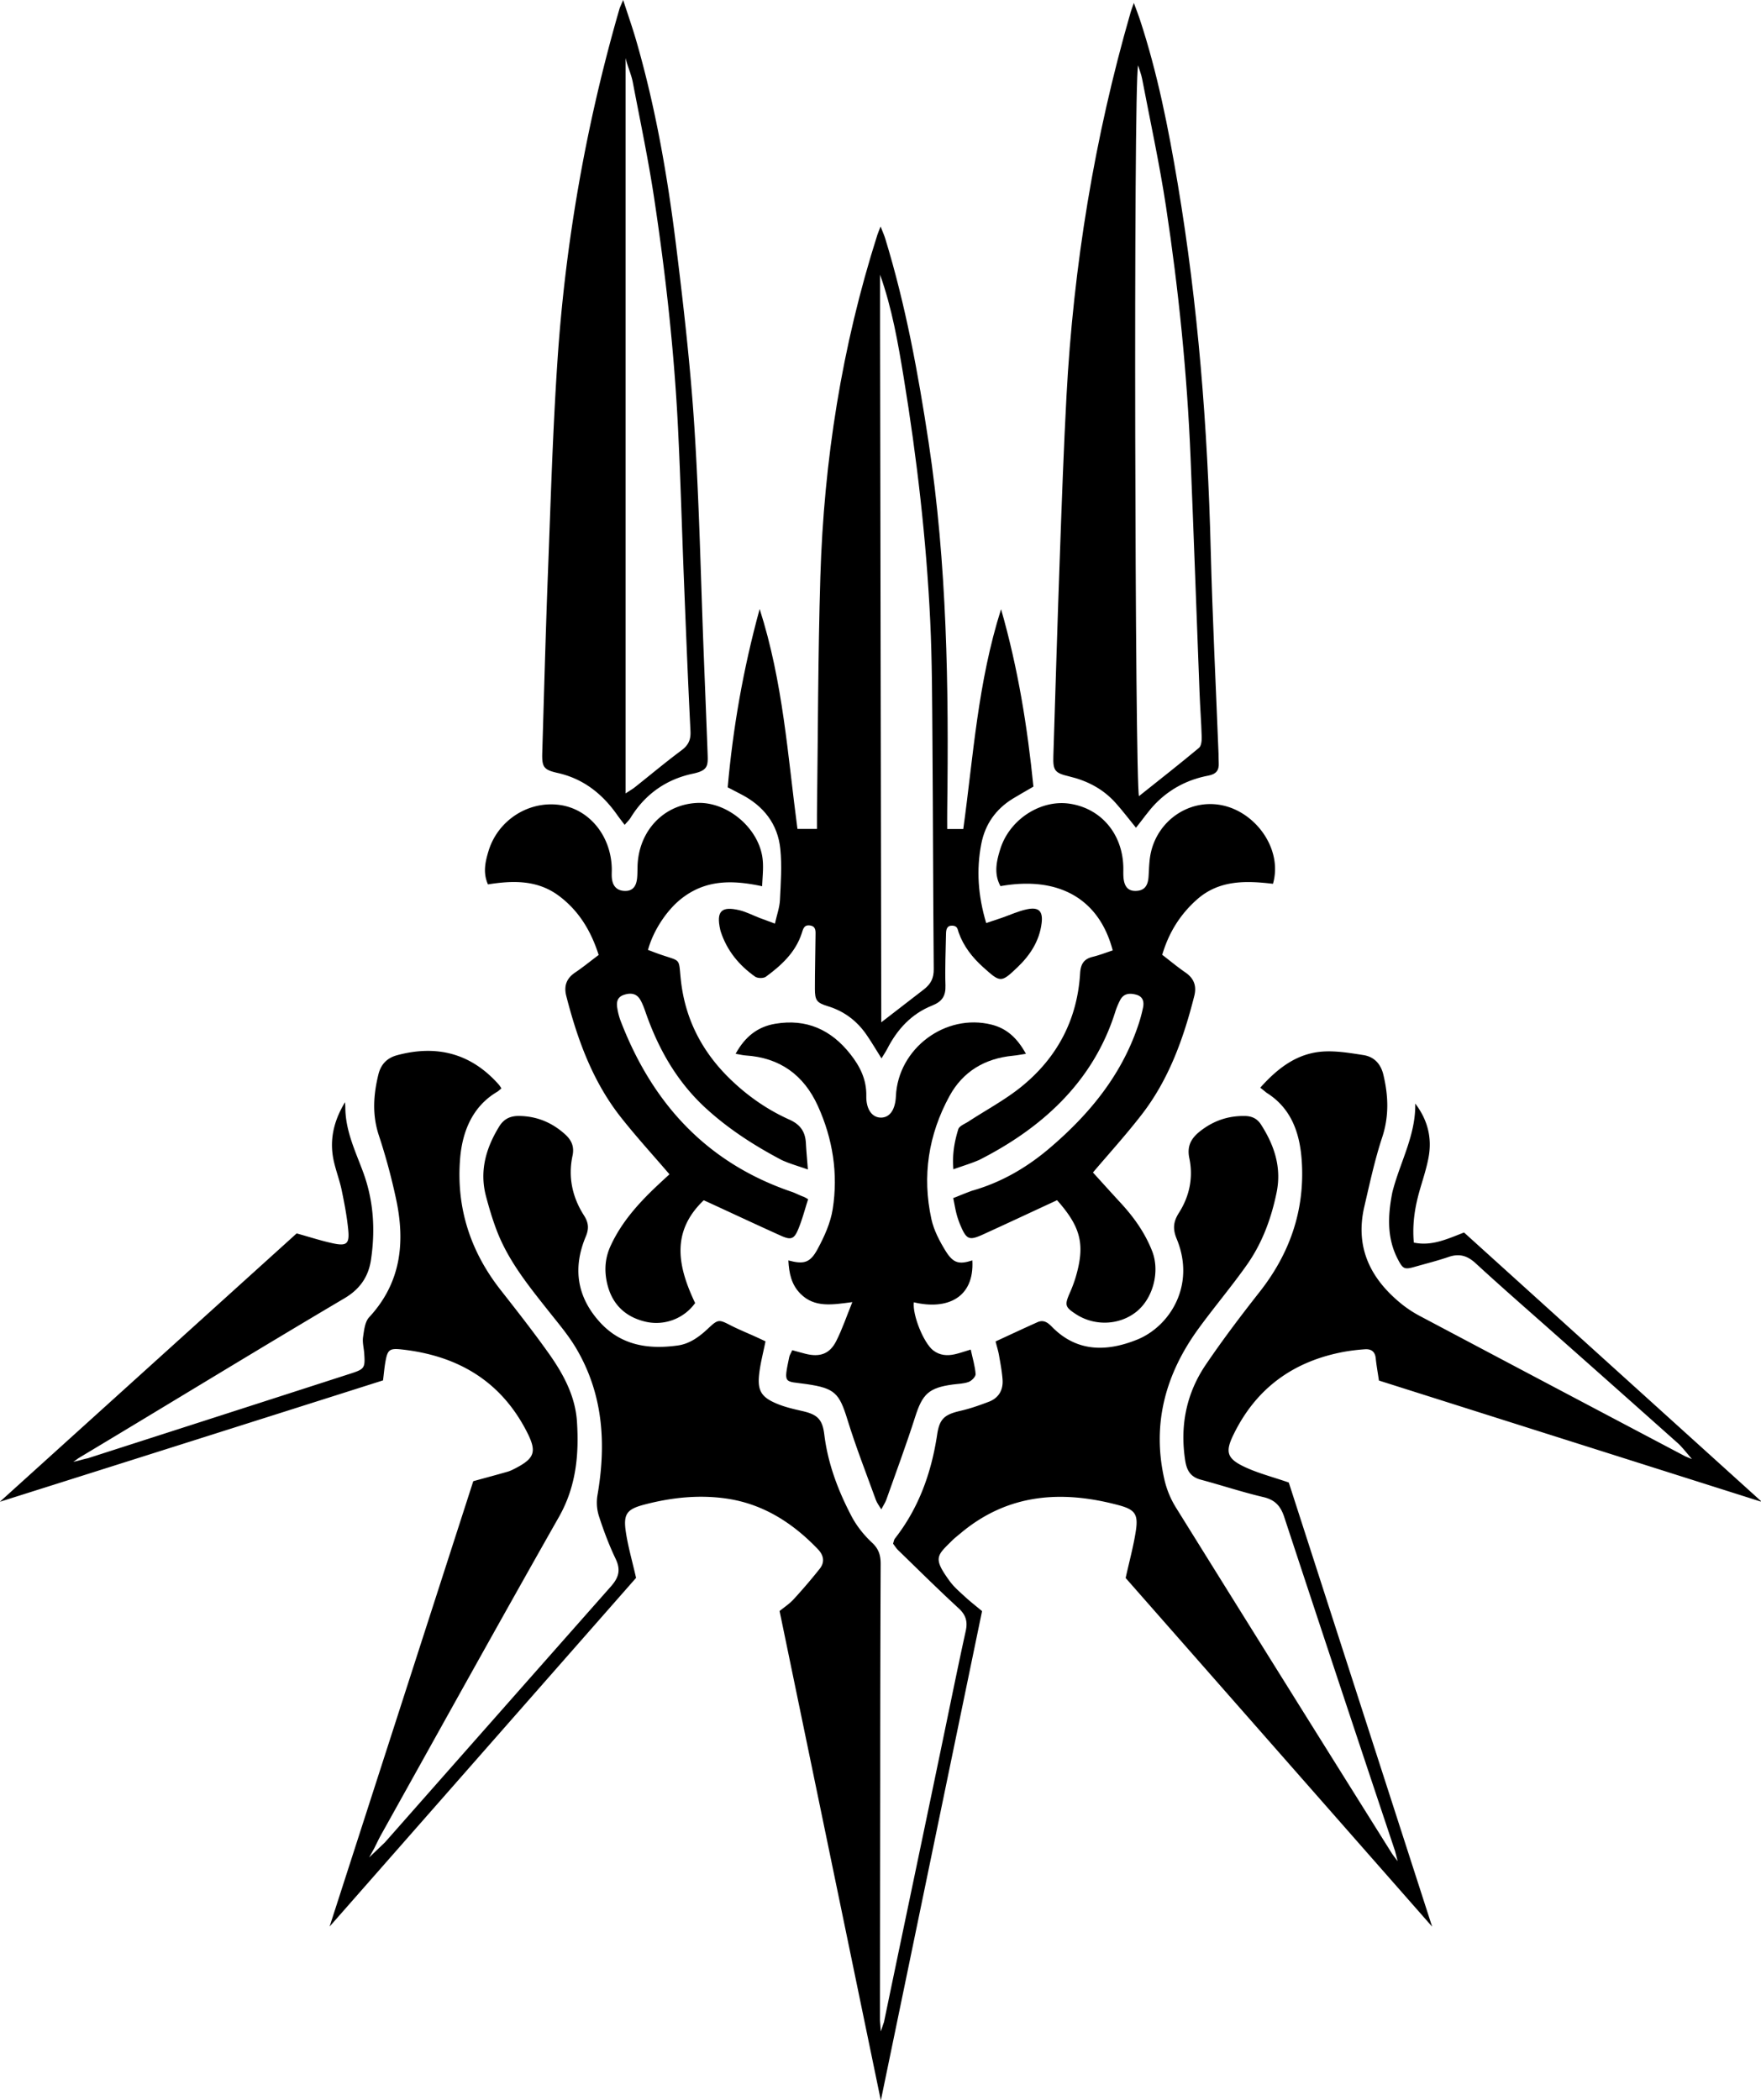 <svg xmlns="http://www.w3.org/2000/svg" id="Calque_1" data-name="Calque 1" viewBox="0 0 3249.67 3875.53">
    <defs>
        <style>
            .cls-1 {
                fill: #000;
            }
        </style>
    </defs>
    <title>YoRHa logo ngfehzijuosjgsejgzosvg</title>
    <path class="cls-1"
        d="M1136,3519.29q208.35-236.17,416.91-472.17c14.78-16.63,18.62-30.63,8.84-51.11-12.16-25.47-22.18-52.12-30.88-79a83.33,83.33,0,0,1-2.61-38.43c16.39-94.72,10.69-186.25-39.26-270.87-14.29-24.2-32.86-46-50.4-68.13-36.75-46.41-74.21-92.38-95.84-148.38-8.06-20.88-14.46-42.5-20.21-64.16-12.34-46.56-.17-88.8,24.31-128.68,8.76-14.28,20.66-19.79,37.45-19.5,32.5.57,60,12.18,83.84,33.55,11.89,10.66,17.74,22.57,14.06,39.78-8.39,39.27-.46,76.36,21,110,8.41,13.17,9.82,24,3.49,39.11-24.1,57.41-16.84,110.71,25.69,157.71,39.29,43.42,89.77,50.93,144.16,43.35,22.1-3.08,39.75-16.22,55.83-31.31,18.41-17.28,19.94-16.92,40.93-6.15,15.5,7.95,31.73,14.49,47.62,21.71,5.81,2.63,11.55,5.38,17.39,8.11a.08.08,0,0,1,0,.09c-4.1,20.36-9,38.81-11.35,57.57-4.24,33.07,3,45.56,34,58.08,14.52,5.88,30.1,9.41,45.45,12.92,27.33,6.24,36.94,14.87,40.4,43.15,6.57,53.76,25.38,103.47,50.21,150.81,9.48,18.08,23,35,38,48.95,12.53,11.7,15.85,23.62,15.79,39.41q-.81,198.74-.8,397.48-.29,221.25-.44,442.5c0,4.68.81,11.23,1.36,22.05a.08.08,0,0,0,.15,0c.9-2,5.36-15.73,5.82-16.73l.06-.12c37.87-182.57,76.56-365.59,114.36-548.18,12-57.88,23.79-115.8,36.5-173.53,3.79-17.22.42-29.48-13.05-41.86-38-34.95-74.69-71.38-111.76-107.35-3.48-3.37-6.05-7.67-9.3-11.88a.06.06,0,0,1,0-.07c1.27-3.6,1.66-7.16,3.53-9.55,44.27-56.61,67.33-121.75,77.89-192,4.32-28.73,13.52-36.79,43.06-43.54,17.71-4.05,35-10.19,52.07-16.64,18.62-7.05,27-22,25.5-41.44-1.12-14.86-3.95-29.63-6.53-44.35-1.4-8-3.87-15.79-6.31-25.49a.1.1,0,0,1,0-.1c26.47-12.2,51.81-24.15,77.4-35.57,10.72-4.79,18.52.26,26.28,8.25,46.16,47.5,101.53,46.42,157.22,24.09,60-24.07,109-99.84,73.28-186.08-7.89-19.09-5.88-32.25,4.31-48.3,19.5-30.74,26.47-65,19-100.64-4.64-22.27,3.36-36.58,19.79-49.55,24.58-19.41,52-28.86,83.36-28.16,13,.3,22.39,5.22,29.17,15.8,24.61,38.4,38.27,79.1,28.71,125.56-9.85,47.9-26.56,93.17-54.66,133.06-28.27,40.11-60.1,77.69-89,117.35-61.45,84.21-87.07,177.13-63,280.48a170.06,170.06,0,0,0,21,50.31q198.58,319.28,398.3,637.84c1.68,2.69,5.68,7.89,10.55,14.31a.09.09,0,0,0,.15-.07L3000,3535h0q-102.93-307.83-204.46-616.24c-6.79-20.48-17.07-31.63-38.55-36.67-38.85-9.13-76.85-21.77-115.43-32.12-18.89-5.08-25.91-16.91-28.78-35.61-9.8-63.94,2-123.39,38-176.51,31.27-46.11,65-90.66,99.46-134.47,55.4-70.42,83.08-149.61,77.82-239-3.06-51.81-18.19-99-65.08-128.34h0c-5-4-6-5-11.59-9.3a.08.08,0,0,1,0-.12c32.54-36.37,68.8-64.48,118.47-66.8,23.81-1.11,48.09,3,71.84,6.68,19.9,3.13,32.06,16.35,36.81,36.22,9.24,38.68,10.75,76.39-2.13,115.46-13.76,41.73-23,85-33,127.9-17.83,76.53,12.27,135,71.11,181.63a218.89,218.89,0,0,0,33.64,21.45q243.85,129.24,488,258h0c.43.08,9.71,4,11.55,4.74a.08.08,0,0,0,.09-.13c-6.06-7-18.59-22.65-25.29-28.62Q3406.8,2680,3290.73,2577.31c-47.36-42-95.18-83.57-141.73-126.47-15.3-14.1-30-18.63-49.66-12-20.46,7-41.48,12.27-62.29,18.21-19.63,5.6-22.25,4.36-31.52-13.23-20.63-39.15-18.82-80.27-10.88-121.93.62-3.27,1.55-6.48,2.43-9.69,14.28-51.6,41.23-99.82,40.28-156a.08.08,0,0,1,.15-.05q34.62,45.75,24.26,99.92c-3.71,19.56-10,38.64-15.6,57.81-9.12,31.35-14.64,63.05-11.47,98.55a.08.08,0,0,0,.07.08c32.87,6.94,61.28-6.48,92.54-18.62a.08.08,0,0,1,.08,0l548,495.61-.49.85-704.51-223.28a.11.11,0,0,1-.06-.07c-2.16-14.67-4.57-27.7-5.88-40.83-1.26-12.7-8.48-17.65-20.11-16.79a353.3,353.3,0,0,0-37.16,4.41c-94,17.08-163.59,67-205.55,153.72-14.8,30.57-12.13,43.05,19.19,58.15,25.11,12.1,52.73,19,83.1,29.54a.08.08,0,0,1,.05.05c87.19,270.07,175.82,544.64,264.44,819.16a.07.07,0,0,1-.13.07l-565.34-643.08a.1.1,0,0,1,0-.07c6.84-30.93,14.53-58.81,18.86-87.2,4.63-30.31-1.79-39-31.2-46.94-105.34-28.3-204.77-21.82-292.24,51.63-5.11,4.29-10.43,8.36-15.16,13-28.86,28.57-36.32,32.34-4.87,75.47,7.76,10.64,18.14,19.5,27.92,28.52s20.24,17.11,31.69,26.68a.08.08,0,0,1,0,.08q-93.42,451.64-186.68,902.46a.08.08,0,0,1-.16,0q-92.83-448.65-186.77-902.63a.07.07,0,0,1,0-.08c8.33-6.83,18.13-13.18,25.78-21.52,16.76-18.25,32.94-37.1,48.33-56.52,9.68-12.21,7.28-24.84-3.4-36-46.77-48.84-101.64-83.92-169.48-93.57-50.82-7.23-101.5-1.76-151.12,11.32-31.91,8.4-38.72,17.26-33.88,50.08,4,26.89,11.67,53.22,18.92,85a.19.19,0,0,1,0,.07c-185.81,211.38-375.57,427.27-565.27,643.09a.08.08,0,0,1-.14-.08q132.71-411.3,265-821.43a.1.1,0,0,1,.06,0c22.2-6.11,43-11.68,63.65-17.61,4.75-1.37,9.27-3.75,13.7-6,36.19-18.67,40.16-30.9,21.54-67.34-48.3-94.5-128.44-140.89-231.37-152.16-22.42-2.45-25.8.8-29.7,22.77-1.88,10.57-2.77,21.32-4.4,34.27a.07.07,0,0,1-.06.07q-352.48,112-706.7,223.88a.08.08,0,0,1-.07-.14l547.42-494.93a.11.11,0,0,1,.08,0c23.54,6.54,44.76,13.5,66.46,18.2,25.56,5.53,31.1,1.2,28.72-24.06-2.33-24.73-7.06-49.31-12.11-73.68-3.7-17.88-10.33-35.13-14.41-53-8.79-38.35-.92-73.88,20.35-109.33a.08.08,0,0,1,.15,0c.6,5.28.52,9.42.6,12.15,1,42,18.46,77.81,32.67,116.16,19.56,52.77,22.9,107.27,14.62,162.41-4.64,31-20.28,53.94-48.94,70.86C897.16,2612.36,734.58,2712,571,2810c-1.28.77,0,0-7,5-.07.05-3.08,2-3,2,10.48-2,15-4,26.88-6.57q242.46-77.94,484.8-156.2c25.94-8.38,27-10.37,25.13-37.48-.71-10-3.53-20.2-2.11-29.82,1.87-12.65,3.36-28.16,11.24-36.67,59.28-64,66.91-139.12,49.36-219.53A1119.58,1119.58,0,0,0,1125,2215.21c-12.76-38.18-10.27-75.19-1-113,4.68-19,16.24-30.55,34.66-35.48,72.44-19.4,135.11-3.87,186.09,52.65a45,45,0,0,1,6.17,8.59.09.09,0,0,1,0,.11c-6,4.95-5.7,5-9,6.95-45,27.14-63.14,73.61-67.13,122.31-7.39,90.12,18.6,171,74.56,242.38,30.32,38.65,60.7,77.34,89.1,117.39,26.66,37.61,48.82,78.37,51.93,125.47,4,61.2-1.5,120.21-33.22,176.11-110.53,194.8-219,390.79-328.12,586.36-4.61,8.26-8.58,16.87-12.85,25.32,0,0-9.3,16.64-9.27,16.66"
        transform="translate(-425.71 -119.68)" />
    <path class="cls-1"
        d="M2173.63,1649.34h29.68c18.5-133.78,26.68-270.12,69.72-405.58,31.61,110.2,48.68,218,59.71,327.39-13.72,8-25.95,14.81-37.89,22.12-31.53,19.32-51.23,47.28-58.29,83.48-9.39,48.19-6,95.7,9,146.13,10.85-3.61,19.79-6.51,28.68-9.57,15.63-5.39,30.86-12.61,46.91-15.89,21.57-4.41,29.46,3.56,26.72,25.77-4.06,32.89-21.42,59.29-44.82,81.57-30.18,28.71-31.23,28.2-62.85-.21-20.11-18.08-36.35-38.62-45.53-64.52-1.79-5-1.64-12-11.56-12.37-10.18-.34-11.52,7.31-11.66,15.17-.56,31.65-2.05,63.34-1,95,.66,19.66-6.24,30-24.69,37.33-37.92,15.1-64.2,43.62-82.67,79.66-2.86,5.57-6.47,10.75-10.72,17.76-10.34-16.36-18.66-30.66-28.07-44.2-17.68-25.41-41.22-43-71.14-52.13-20.31-6.2-23.65-10.75-23.67-32.14,0-32.48.85-65,1.14-97.46.07-8.14,1.44-17.79-10.36-19.33-11.21-1.47-12.48,6.75-15.32,15.27-11.59,34.77-37.48,58.45-65.88,79.32-4.42,3.25-15.27,3.14-19.86-.09-29.66-20.9-52-48-63.48-83.19-.36-1.12-.68-2.27-.94-3.42-7.62-33.92,1.86-44,35.4-36,12.78,3.07,24.76,9.44,37.14,14.2,8.18,3.14,16.43,6.09,28.4,10.52,3.68-16.5,8.59-29.81,9.26-43.34,1.54-31.44,3.84-63.26.7-94.41-4.68-46.4-31.21-79.69-72.63-101-7.4-3.81-14.76-7.65-24.51-12.71,9.73-109,28.23-216.87,59-329.06,43.35,135.18,51.76,270.82,69.74,405.74h36c0-9.69-.1-18.59,0-27.48,1.91-145.78,1.86-291.62,6.25-437.32,6.47-214.95,39.72-425.86,105.19-631.19,1.23-3.87,2.92-7.6,6-15.58,3.83,9.9,6.66,16.06,8.62,22.49C2097,683,2120.14,809,2139.33,935.89c34,224.93,37.35,451.31,34.32,678.06C2173.49,1625.4,2173.63,1636.86,2173.63,1649.34Zm-43.06,296c13.28-10.43,18.36-21,18.22-37.57-1.21-139.9-1.32-279.82-2.39-419.72-.58-74.11-.56-148.29-4.09-222.29-7.17-150.65-24.57-300.32-48.89-449.17-10.5-64.25-21.69-128.39-43.67-190.07,0,33-.05,65.94,0,98.92.77,420.56,1.35,860,2.24,1280.59"
        transform="translate(-425.71 -119.68)" />
    <path class="cls-1"
        d="M1575.67,119.68c9.15,28.29,17,50.61,23.61,73.3,35.85,123.45,57.93,249.75,73.71,377,13.92,112.34,26.82,225,34.1,337.9,9.05,140.43,11.86,281.27,17.37,421.93,2.35,59.92,4.8,119.84,7,179.77.85,23,1.16,31.71-27.26,37.71-49,10.35-88.21,37.85-114.89,81.45-2.46,4-6.09,7.33-10.89,13-5.42-7.21-9.85-12.77-13.93-18.56-27.32-38.82-62.32-66.56-109.59-77.21-25.92-5.84-29.36-10.56-28.53-37.74,3.36-110.73,6.25-221.48,10.51-332.18,5-129.84,8.78-259.79,17.46-389.4a3071.61,3071.61,0,0,1,114.47-650.49C1569.88,132.52,1571.72,129.11,1575.67,119.68Zm4.53,1464c9-5.93,13.18-8.32,16.94-11.3,28.69-22.77,56.79-46.33,86.17-68.19,12.81-9.54,17.37-19.55,16.57-35.55-4.67-93.14-8.36-186.34-12.09-279.52s-6.28-186.42-10.9-279.56c-7.06-142.29-22.83-283.79-44.1-424.59C1622,413.47,1607,342.59,1593.47,271.53c-2.91-15.26-10-29.72-13.27-44.9Z"
        transform="translate(-425.71 -119.68)" />
    <path class="cls-1"
        d="M2522,1647c-13.75-16.82-25.22-32-37.91-46.12-23-25.59-52.16-40.69-85.49-48.61-26.48-6.29-29.89-10.68-29.06-37.57,3.87-124.9,7.68-249.81,12.16-374.69,3.46-96.57,6.88-193.16,12.06-289.65,12.9-240.38,51.49-476.56,118.37-708,1.09-3.78,2.55-7.46,5.92-17.24,4.91,13.37,8.15,21.46,10.87,29.71,32.72,99.13,52.84,201.16,70.09,303.87,37.6,223.89,55.15,449.52,60.93,676.32,3.18,124.92,9.47,249.75,14.34,374.62.23,5.82,0,11.67.4,17.49.84,13.84-4.59,21-19.17,23.72-37.74,7.12-70.91,24.3-97.74,51.92C2545.23,1615.74,2535,1630.87,2522,1647Zm5.51-58.28c38.6-30.8,75.16-59.39,110.77-89.12,4.38-3.66,5.23-13.48,5-20.36-.79-27.46-3-54.87-4-82.32-5.57-143.94-10.6-287.9-16.5-431.82-6.37-155.69-22.09-310.58-45.43-464.55-12-78.87-29-157-44-235.38-1.62-8.46-4.95-16.59-7.49-24.88C2517.07,282.18,2520.14,1567.36,2527.53,1588.74Z"
        transform="translate(-425.71 -119.68)" />
    <path class="cls-1"
        d="M2376.37,2334.28c-46.4,21.5-91.59,42.68-137,63.38-25.13,11.45-30.21,9.18-41.18-16.69a156.38,156.38,0,0,1-7.31-21.22c-2.29-8.76-3.73-17.73-6.1-29.38,11.83-4.7,23.23-9.37,34.44-13.49,53.91-15.23,101.09-42.62,143.41-78.67,72.12-61.43,131.16-132.53,162.44-223.64a277.67,277.67,0,0,0,10-35.94c2.1-10.53-.13-20.17-12.61-23.54-12.33-3.34-23.42-2.47-29.92,10.43a139.16,139.16,0,0,0-8.61,20.71C2443.05,2116.84,2347,2202,2232.7,2260c-13.7,6-29.25,10.7-47.65,17.24-2.36-27.79,2.06-51.23,9-73.82,1.89-6.2,12.29-10,19.09-14.46,32.67-21.37,67.62-39.91,97.75-64.39,65.74-53.42,102.86-123.49,108-208.86,1-16.52,6.49-26.42,23-30.43,12.67-3.07,24.91-7.91,37.18-11.91-24.91-95.16-99.61-137.73-207.1-118.58-12.69-22.86-7.34-46.52-.13-69.13,17.33-54.37,74.57-90.91,127.63-83,57.92,8.59,97.66,55.38,99.17,116.8.14,5.83-.17,11.68.17,17.49,1.1,18.52,8.4,26.93,22.74,26.62,15.21-.33,22.43-8.4,23.64-26.06.91-13.26,1-26.71,3.3-39.73,11.3-63,71.19-104.86,132.61-92.14,62.77,13,111.91,81.68,93.69,144.82-49.28-5.77-99.08-7.54-140.27,29-30.65,27.22-51.74,60.37-64.1,102,14.22,10.93,28.12,22.53,43,32.78,15.86,11,20.74,25,16.14,43.26-19.71,78.06-46.6,153.23-96.21,217.75-29.26,38-61.75,73.63-90.74,107.92,16.3,17.91,33.45,37,50.89,55.87,24.53,26.51,45.21,55.55,58.41,89.4,14.63,37.52,1.66,86.87-28.92,111.48-31.51,25.36-77.58,27.19-112.13,4.45-19.8-13-20.69-16.59-11.16-38.6a256.43,256.43,0,0,0,10.6-28C2428.46,2416.89,2421,2384.64,2376.37,2334.28Z"
        transform="translate(-425.71 -119.68)" />
    <path class="cls-1"
        d="M1917,2332.51c-6.17,19-11,38.21-18.66,56.27-7.35,17.45-13.47,19.19-31.36,11.14-44-19.81-87.7-40.29-131.53-60.49-3.69-1.7-7.4-3.36-11.11-5-62.18,59.39-46.74,124.4-15.86,189.65a88.33,88.33,0,0,1-93.22,34c-39.62-9.9-62.94-36.08-70.33-75.76-4-21.52-2.13-42.57,7.37-63.36,19.85-43.4,50.68-77.9,84.71-110.14,8.34-7.9,16.84-15.63,24.09-22.36-30.77-35.93-61.6-69.59-89.77-105.35-52-66-80.06-143.29-100.64-223.71-4.64-18.16.18-32.33,16.23-43.14,14.41-9.72,27.93-20.76,43.55-32.51-14-43.93-36.44-81.71-73.88-109.42-39.18-29-83.84-28.19-130.42-20.78-9.67-21.65-4.87-42,1-61.48,17.23-56.84,73.54-92.92,131-85.16,54.37,7.35,94.82,56.23,96.48,116.61.16,5.83-.38,11.7.09,17.49,1.26,15.55,9.12,23.78,22.9,24.53,14,.77,21.92-6.53,23.68-23,1.06-9.91.45-20,1.28-29.93,5.15-61.63,50.4-106.69,109.56-109.35,53.42-2.41,110.2,42.79,120,97.7,3.1,17.42.91,35-.09,56-56-12-104.76-12-149.3,23.18-26.19,20.69-51.5,58.15-61.27,94.33,7.19,2.67,14.59,5.59,22.1,8.19,39.88,13.78,34.08,5.73,38.48,46.8,7.68,71.67,38.57,131.9,89.73,182,32.4,31.73,69.31,57.66,110.56,76.11,20.41,9.14,29.38,22.46,30.51,43.44.78,14.65,2.17,29.26,3.65,48.6-18.91-6.66-33.46-10.65-48-17.27-50.21-26.41-97.77-56.9-139.9-95.39-53-48.44-87.34-108.49-110.89-175.47-3-8.61-6-17.43-10.63-25.24-7.09-12.07-18.51-12.89-30.66-8.64-11.93,4.17-13.45,13.76-11.58,24.4a120.19,120.19,0,0,0,5.48,21.76c58.26,152.85,158.83,263.54,316.57,317.13,6.3,2.14,12.94,5.67,19.14,8.07C1908.27,2327.88,1909.91,2328.12,1917,2332.51Z"
        transform="translate(-425.71 -119.68)" />
    <path class="cls-1"
        d="M1783.19,2064.11c17.48-31.79,40.7-49.93,73.22-55.4,57.41-9.67,102.75,10.85,138.25,55.73,18,22.73,30.32,47.12,29.69,77.44-.54,25.56,11.42,40.66,28.05,40,15.72-.62,25.47-15.07,26.55-39.31,3.91-88.27,91.47-153.74,176.8-132.19,26.35,6.66,46.39,23.16,63.16,53.77-8.61,1.3-16.16,2.8-23.78,3.53-51.75,4.94-92.38,28.84-117.28,74.43-38.89,71.21-50.77,147.62-33.38,227.08,4.51,20.55,15,40.58,26.18,58.7,14.22,23,25,25.26,49.38,17.45,3.95,69.16-46.67,92-108,77.33-2.7,23.59,18.17,75,35.64,88.63,12.28,9.55,26,10.41,40.32,7.19,8.72-2,17.18-5,29.06-8.6,3.61,16.66,8,30.81,9,45.21.34,4.68-7.2,12.4-12.74,14.47-9.14,3.43-19.57,3.48-29.47,4.82-44.26,6-55.87,17.6-69.27,59.59-16.4,51.42-35.27,102.05-53.3,152.95-1.9,5.37-5.28,10.22-9.3,17.83-4.1-7-8-11.89-10-17.46-17.83-49.22-37-98-52.4-148-15.06-48.94-23.31-58-75-65.58-41.7-6.16-43.19,1.48-32.45-50,.8-3.8,3.17-7.27,5.61-12.66,8.71,2.38,16.47,4.63,24.29,6.6,26.46,6.69,44.69.48,56.77-23.31,11.11-21.9,19-45.45,29.77-72-37.06,4.79-69.64,10.79-95.78-15.49-16.81-16.9-21.06-38.2-22.27-61.44,28.44,7.46,40,4.91,53.92-20.89,12.46-23.05,23.94-48.35,27.94-73.9,10.26-65.54.13-129.54-27.34-190.14-26-57.28-70.22-89.32-133.74-93.31C1796.51,2066.85,1791.74,2065.58,1783.19,2064.11Z"
        transform="translate(-425.71 -119.68)" />
</svg>